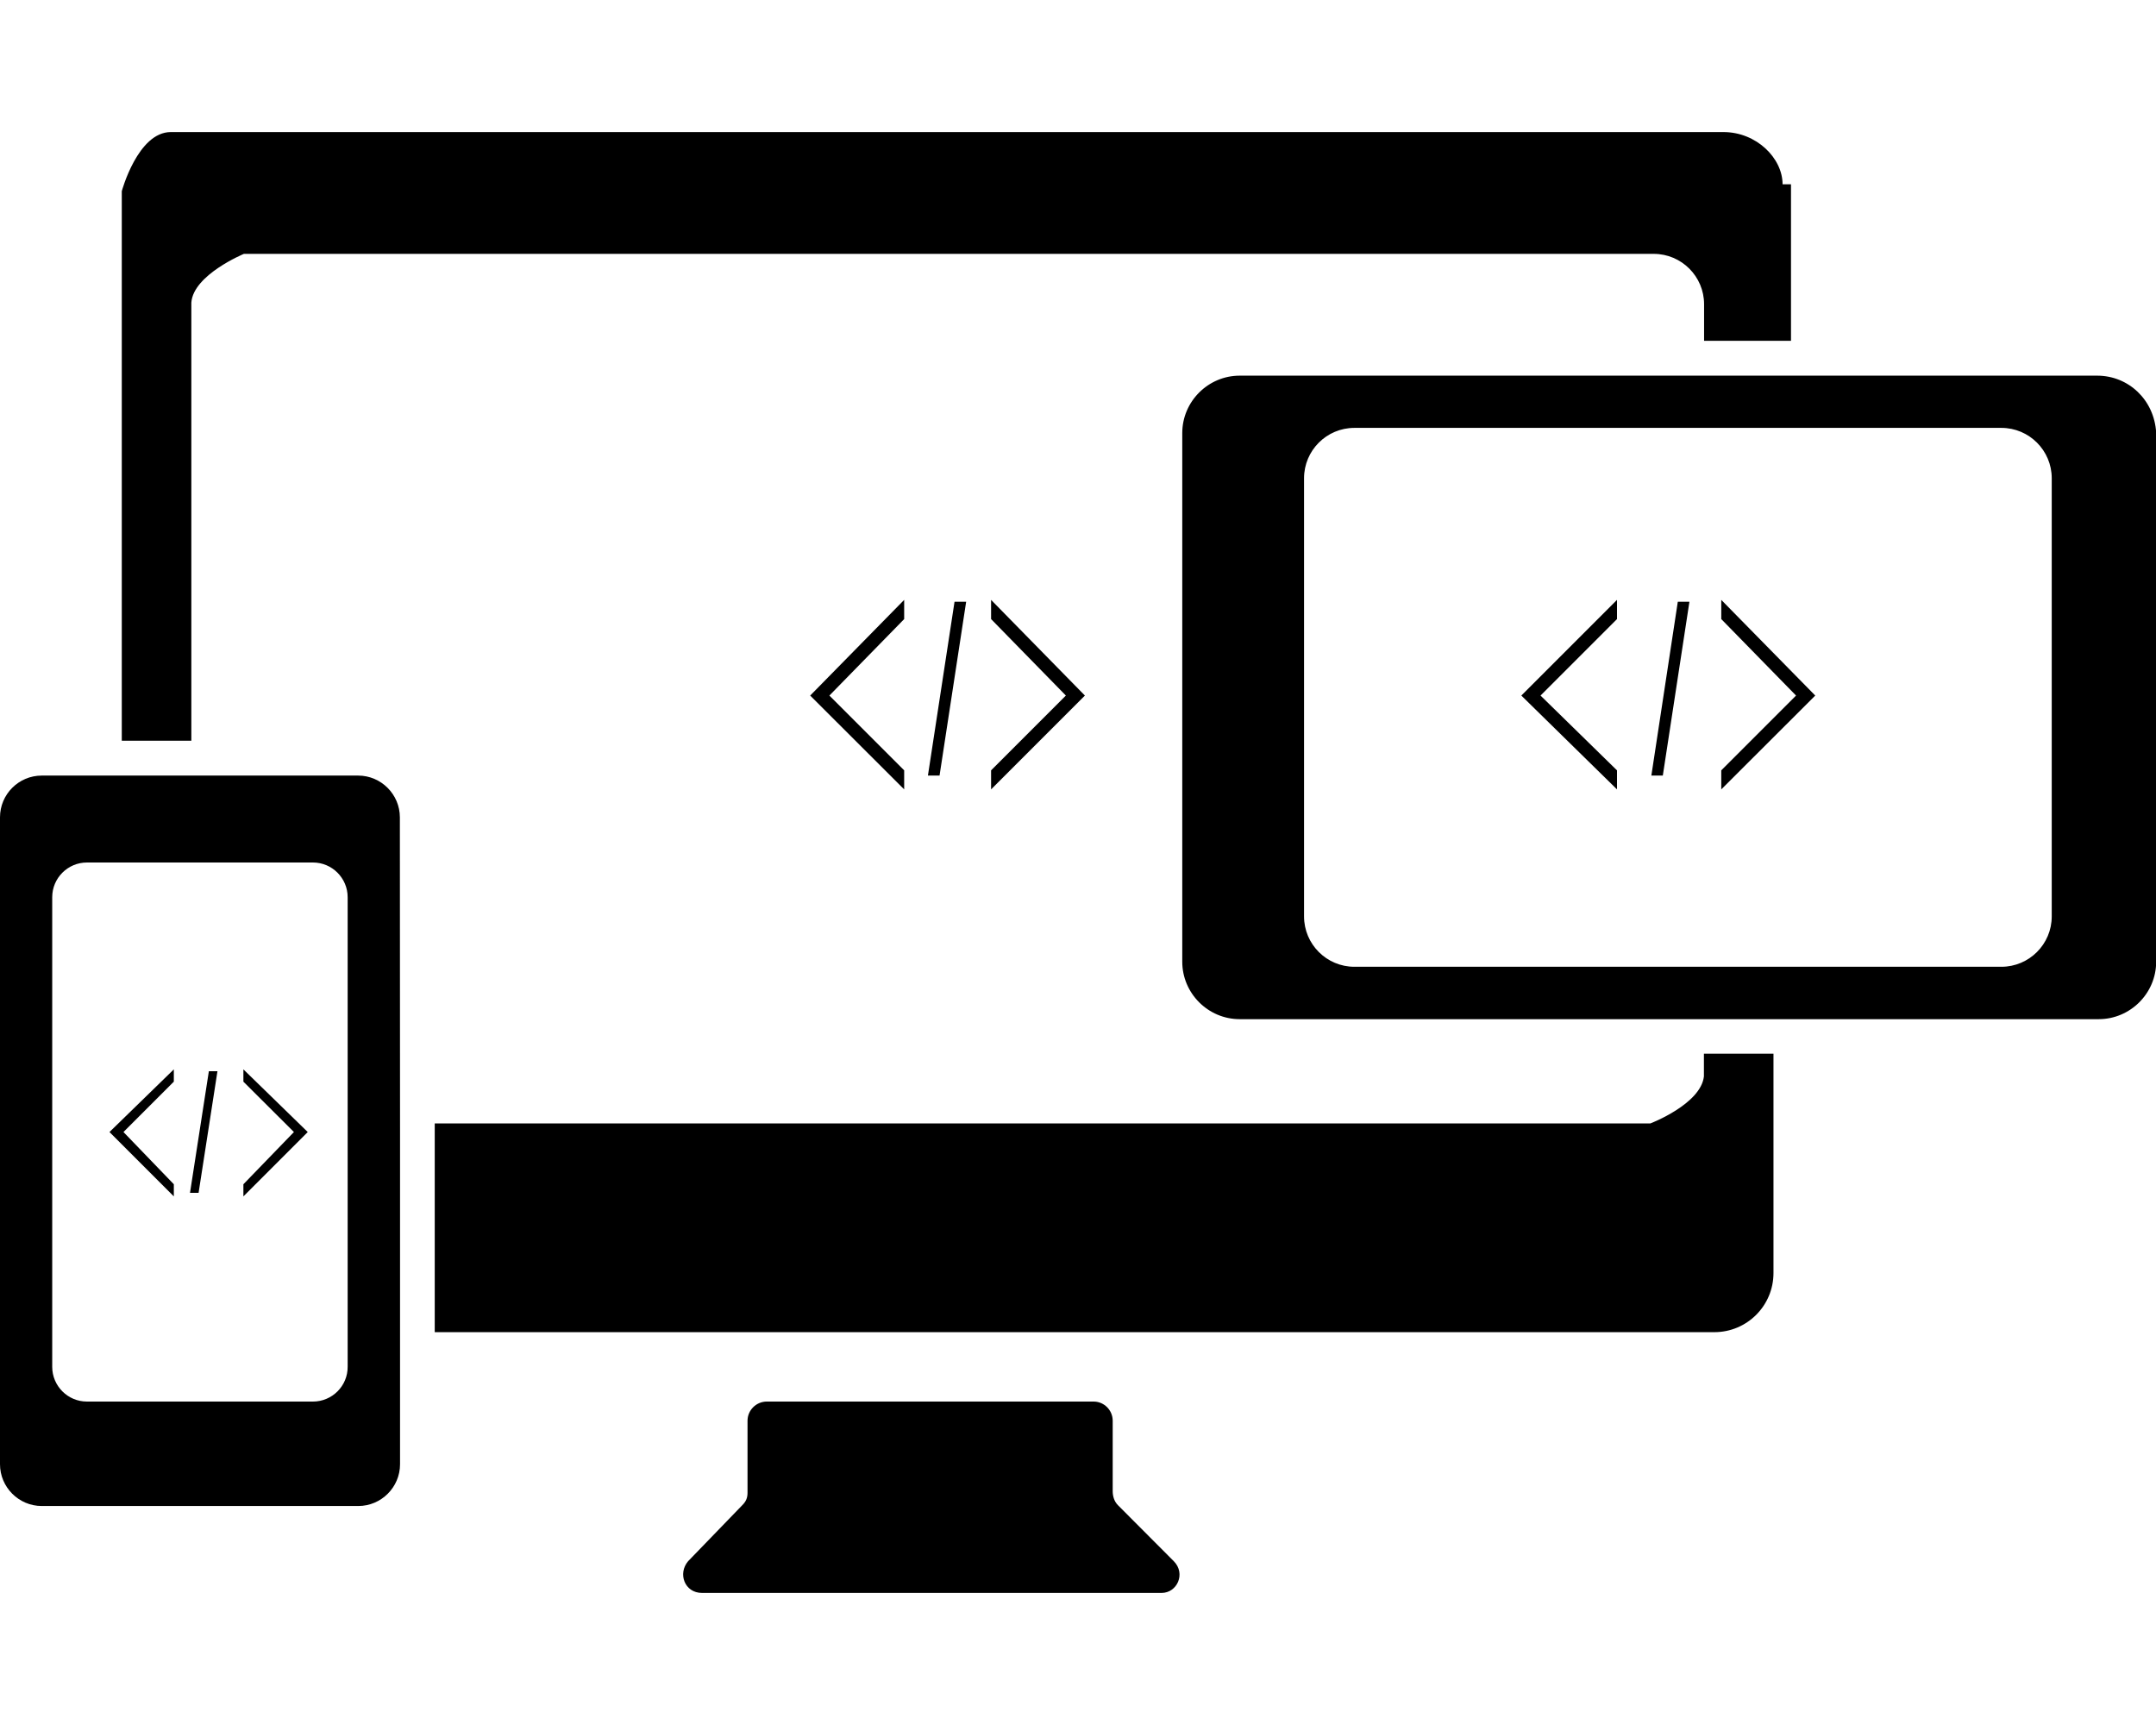 <svg version="1.1" id="Layer_1" xmlns="http://www.w3.org/2000/svg" xmlns:xlink="http://www.w3.org/1999/xlink" x="0px" y="0px"
	 viewBox="0 0 1280 1024" style="enable-background:new 0 0 1280 1024;" xml:space="preserve">
<g>
	<g id="Layer_1_2_">
		<path d="M649.3,832H455.2c-6.2,0-11.4,5.1-11.4,11.4v42.8c0,3.1-1,5.2-3.1,7.3l-32.2,33.3c-6.2,7.3-2.1,18.8,8.3,18.8h272.8
			c9.3,0,14.5-11.5,7.3-18.8l-33.2-33.3c-2.1-2.1-3.1-5.2-3.1-8.3v-41.8C660.6,837.1,655.5,832,649.3,832z"/>
		<path d="M237.4,485.2c0-13.6-11.1-24.8-24.8-24.8H112.6H64.5H24.8C11.1,460.4,0,471.5,0,485.2v384c0,13.6,11.1,24.8,24.8,24.8
			h187.9c13.6,0,24.8-11.1,24.8-24.8v-71.9V669.4L237.4,485.2z M185.8,832H51.6c-11.4,0-20.6-9.3-20.6-20.6V532.6
			c0-11.4,9.3-20.6,20.6-20.6h13h48h73.2c11.4,0,20.6,9.3,20.6,20.6v135.8v125.5v17.4C206.5,822.7,197.2,832,185.8,832z"/>
		<path d="M1058.3,109.4c0-15.5-15.5-31-35.1-31H101.4c-19.6,0-29.1,35.1-29.1,35.1v326.2h41.3V179.6c1.2-16.5,31.2-28.9,31.2-28.9
			h837c16.5,0,29.9,13.4,29.9,29.9v21.7h51.6v-92.9H1058.3z"/>
		<path d="M1011.6,639c-1.9,16.5-31.8,27.9-31.8,27.9H258.1v123.9h759.7c19.4,0,35.1-15.7,35.1-35.1V625.5h-41.3V639z"/>
		<path d="M1245.1,223h-192h-48.3H736c-18.7,0-34.1,15.3-34.1,34.1v313.8c0,18.7,15.3,34.1,34.1,34.1h269.9h48.3h191.8
			c18.7,0,34.1-15.3,34.1-34.1v-314C1279,237.3,1263.6,223,1245.1,223z M1218.1,544c0,16.5-13.4,29.9-29.9,29.9h-125h-48.9H804.1
			c-16.5,0-29.9-13.4-29.9-29.9V283.9c0-16.5,13.4-29.9,29.9-29.9h210.2h48.9h125c16.5,0,29.9,13.4,29.9,29.9V544z"/>
	</g>
	<g id="Layer_2_2_">
		<polygon points="1021.9,356.1 1021.9,367.5 1066.3,412.9 1021.9,457.3 1021.9,468.6 1077.7,412.9 		"/>
		<polygon points="914.6,412.9 960,367.5 960,356.1 903.2,412.9 960,468.6 960,457.3 		"/>
		<polygon points="987.2,460.4 980.4,460.4 996.1,357.2 1003,357.2 		"/>
		<polygon points="144.5,634.8 144.5,642.1 174.5,672 144.5,703 144.5,710.2 182.7,672 		"/>
		<polygon points="73.3,672 103.2,642.1 103.2,634.8 65,672 103.2,710.2 103.2,703 		"/>
		<polygon points="117.9,708.1 112.8,708.1 124,635.9 129.1,635.9 		"/>
		<polygon points="588.4,356.1 588.4,367.5 632.8,412.9 588.4,457.3 588.4,468.6 644.1,412.9 		"/>
		<polygon points="492.4,412.9 536.8,367.5 536.8,356.1 481,412.9 536.8,468.6 536.8,457.3 		"/>
		<polygon points="557.8,460.4 550.9,460.4 566.7,357.2 573.6,357.2 		"/>
	</g>
</g>
</svg>
